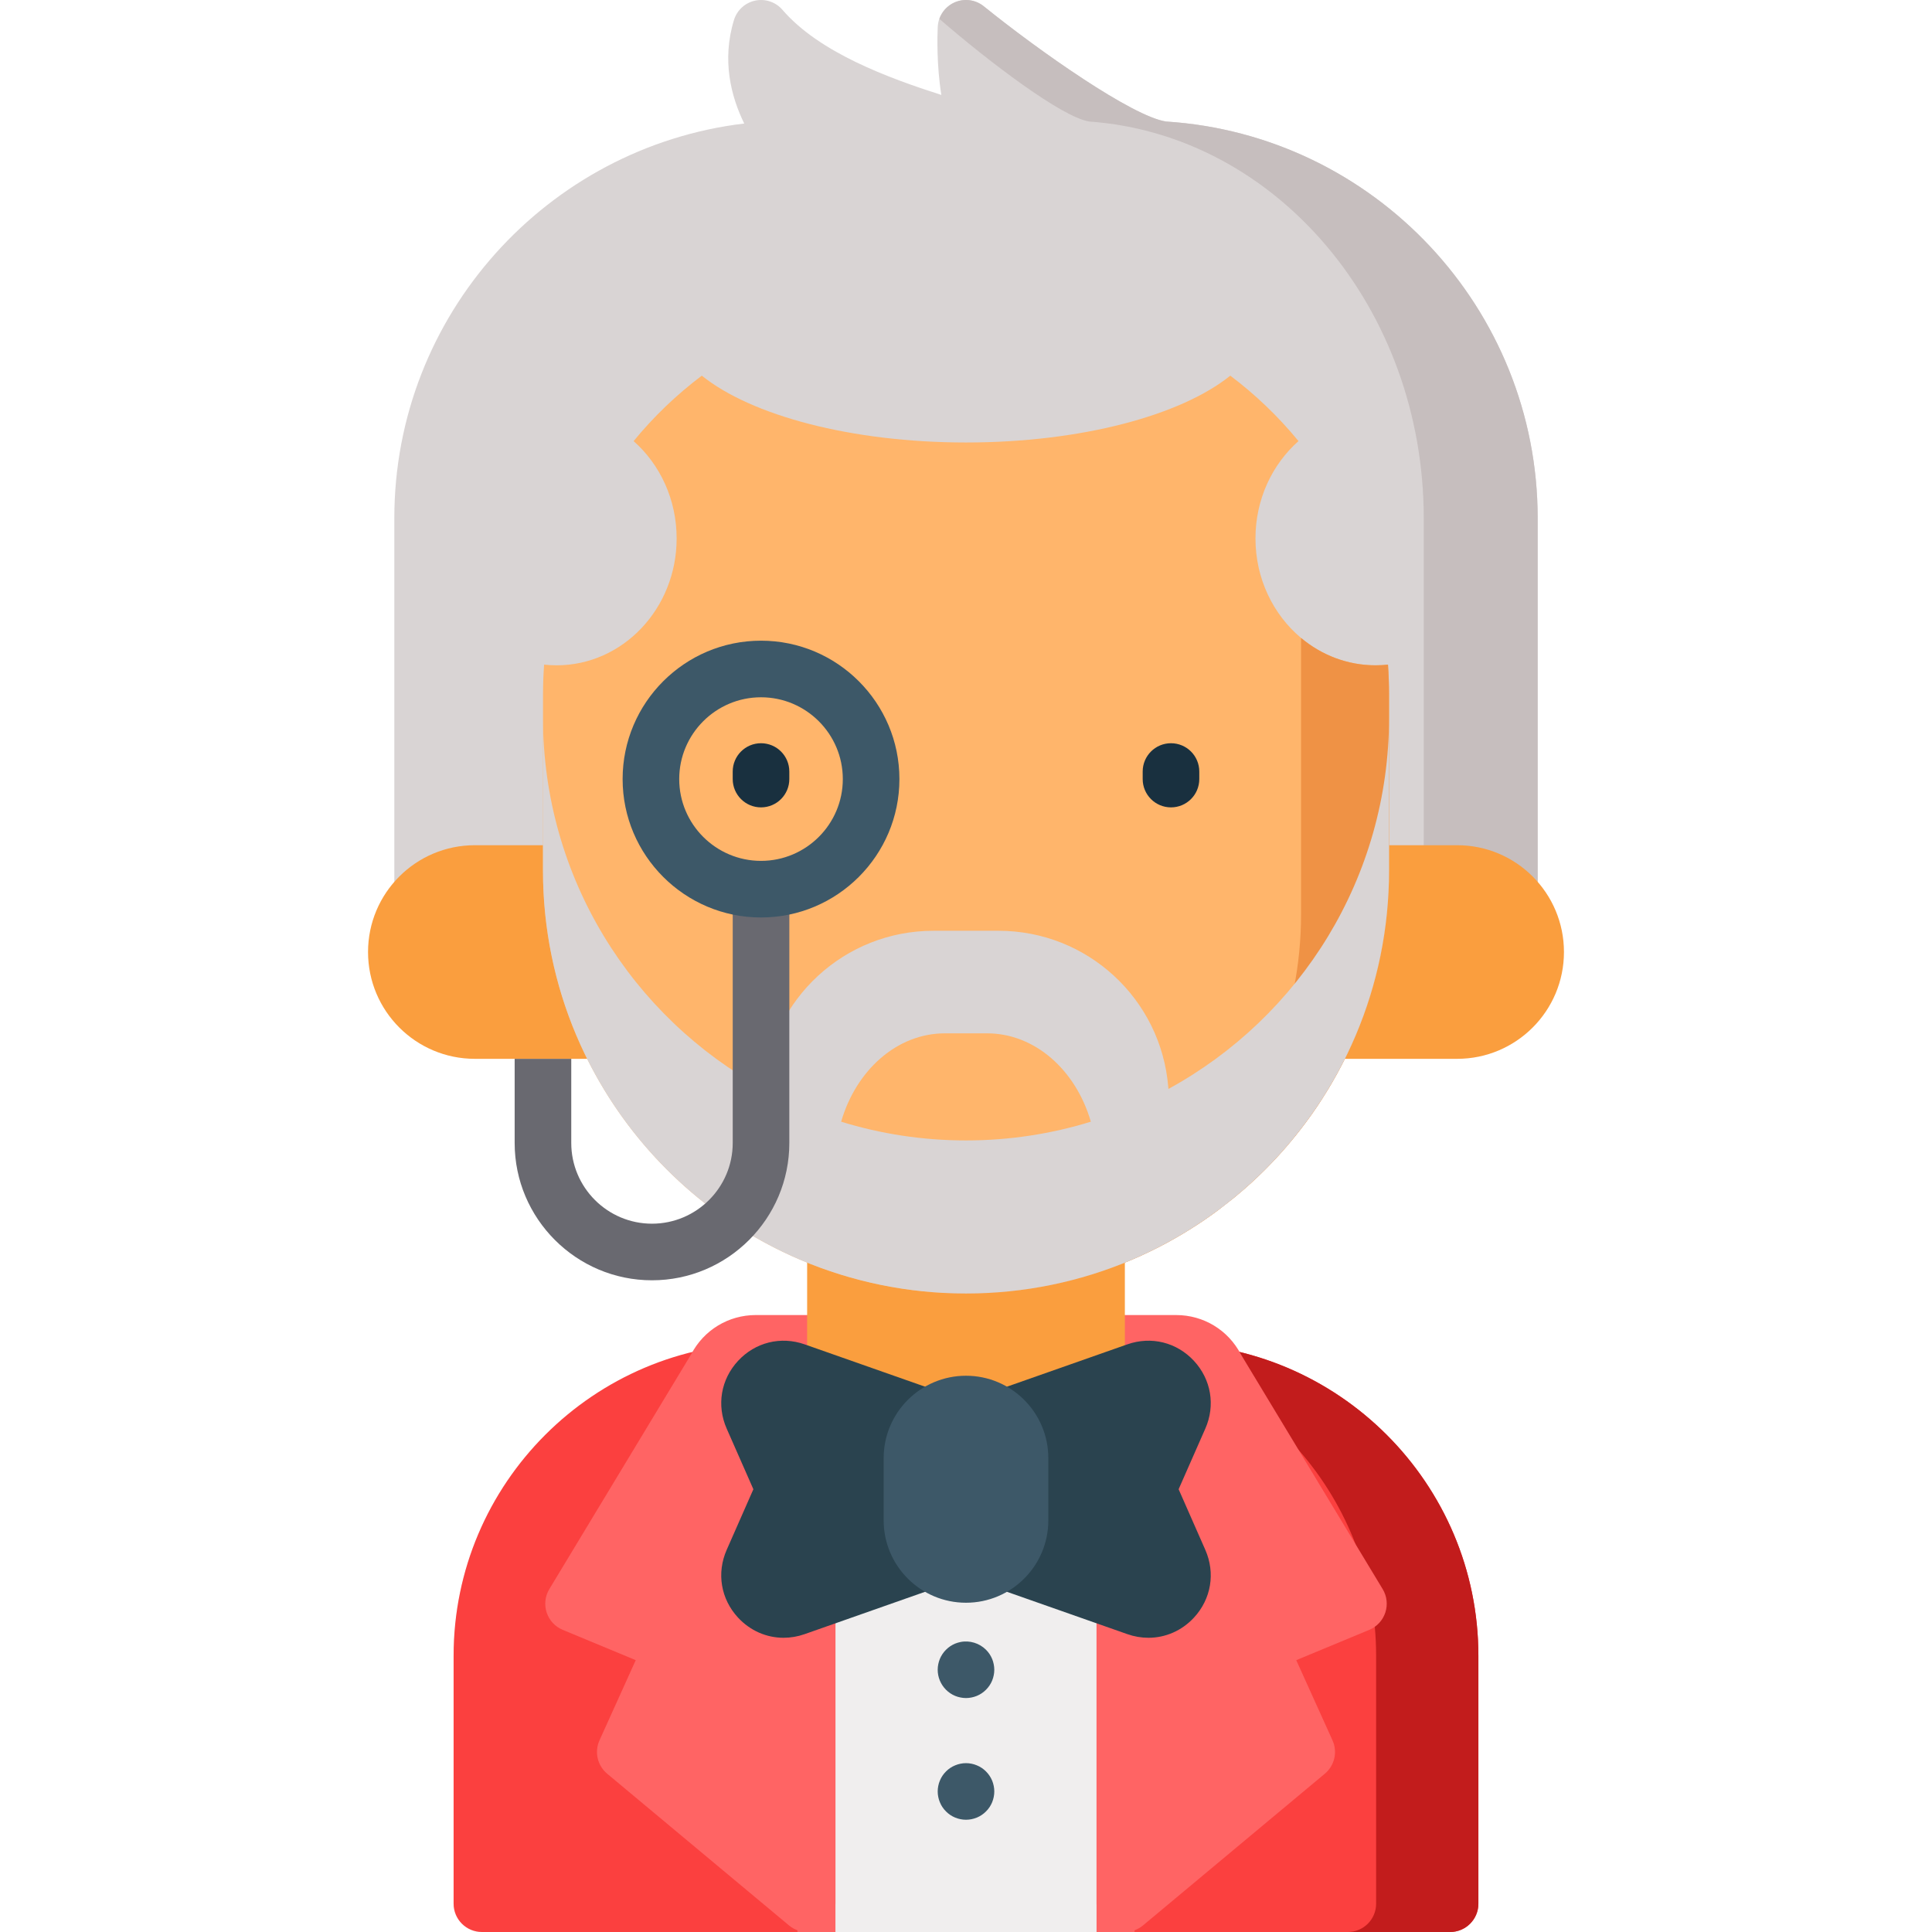 <?xml version="1.0" encoding="iso-8859-1"?>
<!-- Generator: Adobe Illustrator 19.0.0, SVG Export Plug-In . SVG Version: 6.00 Build 0)  -->
<svg version="1.1" id="Capa_1" xmlns="http://www.w3.org/2000/svg" xmlns:xlink="http://www.w3.org/1999/xlink" x="0px" y="0px"
	 viewBox="0 0 512.001 512.001" style="enable-background:new 0 0 512.001 512.001;" xml:space="preserve">
<path style="fill:#F0EEEE;" d="M308.927,355.945H203.073c-45.69,0-82.862,37.172-82.862,82.862v65.694c0,4.142,3.358,7.5,7.5,7.5
	h256.578c4.142,0,7.5-3.358,7.5-7.5v-65.694C391.789,393.117,354.617,355.945,308.927,355.945z"/>
<path style="fill:#FB403F;" d="M308.927,355.945H298.1c-4.142,0-7.5,3.358-7.5,7.5v141.056c0,4.142,3.358,7.5,7.5,7.5h86.189
	c4.142,0,7.5-3.358,7.5-7.5v-65.694C391.789,393.117,354.617,355.945,308.927,355.945z"/>
<path style="fill:#C21C1C;" d="M308.927,355.945H298.1c-1.331,0-2.578,0.35-3.662,0.958c39.727,6.092,70.251,40.5,70.251,81.904
	v65.694c0,4.142-3.358,7.5-7.5,7.5h27.1c4.142,0,7.5-3.358,7.5-7.5v-65.694C391.789,393.117,354.617,355.945,308.927,355.945z"/>
<path style="fill:#FB403F;" d="M213.9,355.945h-10.827c-45.69,0-82.862,37.172-82.862,82.862v65.694c0,4.142,3.358,7.5,7.5,7.5
	H213.9c4.142,0,7.5-3.358,7.5-7.5V363.445C221.4,359.303,218.042,355.945,213.9,355.945z"/>
<g>
	<path style="fill:#FF6464;" d="M366.421,421.124l-37.595-62.237c-3.344-6.414-9.877-10.385-17.133-10.385H298.1
		c-4.142,0-7.5,3.358-7.5,7.5v133.667v14.832v7.5h10.067v-0.456c0.801-0.292,1.561-0.72,2.238-1.285l48.192-40.208
		c2.587-2.159,3.418-5.778,2.029-8.849l-9.605-21.242l19.354-8.034c2.018-0.837,3.57-2.513,4.251-4.589
		C367.807,425.263,367.55,422.994,366.421,421.124z"/>
	<path style="fill:#FF6464;" d="M213.9,348.501h-13.591c-7.256,0-13.79,3.971-17.133,10.385l-37.595,62.237
		c-1.13,1.87-1.388,4.14-0.707,6.216s2.233,3.751,4.251,4.589l19.354,8.034l-9.604,21.242c-1.388,3.07-0.558,6.69,2.029,8.849
		l48.192,40.208c0.678,0.565,1.437,0.993,2.238,1.285v0.455H221.4v-7.5v-14.833V356.001
		C221.4,351.859,218.042,348.501,213.9,348.501z"/>
</g>
<path style="fill:#FA9E3E;" d="M298.1,267.731v95.35l-18.765,19.368c-6.12,6.317-14.54,9.882-23.335,9.882l0,0
	c-8.795,0-17.215-3.566-23.335-9.882L213.9,363.081v-95.35L298.1,267.731L298.1,267.731z"/>
<path style="fill:#2A434F;" d="M312.348,394.665l7.075-16.066c2.707-6.147,1.553-13.025-3.01-17.952
	c-4.564-4.928-11.336-6.603-17.669-4.375l-40.129,14.113c-0.998,0.351-1.873,0.913-2.615,1.605
	c-0.742-0.692-1.616-1.254-2.615-1.605l-40.129-14.113c-6.334-2.228-13.106-0.552-17.669,4.375s-5.716,11.806-3.01,17.952
	l7.075,16.067l-7.075,16.066c-2.707,6.146-1.553,13.025,3.01,17.952c3.229,3.486,7.562,5.345,12.064,5.345
	c1.861,0,3.751-0.317,5.604-0.969l40.129-14.113c0.998-0.351,1.873-0.913,2.615-1.605c0.741,0.692,1.616,1.254,2.615,1.605
	l40.129,14.113c1.853,0.652,3.743,0.969,5.605,0.969c4.502,0,8.836-1.859,12.064-5.345c4.563-4.927,5.716-11.806,3.01-17.952
	L312.348,394.665z"/>
<g>
	<path style="fill:#3D5868;" d="M256,364.586c-12.031,0-21.818,9.788-21.818,21.818v16.521c0,12.031,9.788,21.818,21.818,21.818
		c12.031,0,21.818-9.788,21.818-21.818v-16.521C277.819,374.374,268.031,364.586,256,364.586z"/>
	<path style="fill:#3D5868;" d="M256,450.001c-0.49,0-0.98-0.05-1.46-0.15c-0.48-0.09-0.96-0.24-1.41-0.42
		c-0.45-0.19-0.89-0.42-1.29-0.69c-0.41-0.28-0.8-0.59-1.14-0.94c-1.4-1.39-2.2-3.33-2.2-5.3c0-0.49,0.05-0.98,0.15-1.47
		c0.09-0.47,0.24-0.95,0.42-1.4c0.19-0.45,0.42-0.89,0.69-1.29c0.28-0.41,0.59-0.8,0.94-1.14c0.34-0.35,0.73-0.66,1.14-0.94
		c0.4-0.27,0.84-0.5,1.29-0.69c0.45-0.18,0.93-0.33,1.41-0.42c2.43-0.5,5.02,0.31,6.76,2.05c0.35,0.34,0.66,0.73,0.94,1.14
		c0.27,0.4,0.5,0.84,0.69,1.29c0.18,0.45,0.33,0.93,0.42,1.4c0.1,0.49,0.15,0.98,0.15,1.47s-0.05,0.98-0.15,1.47
		c-0.09,0.47-0.24,0.95-0.42,1.4c-0.19,0.45-0.42,0.89-0.69,1.29c-0.28,0.41-0.59,0.8-0.94,1.14c-0.34,0.35-0.73,0.66-1.14,0.94
		c-0.4,0.27-0.84,0.5-1.29,0.69c-0.45,0.18-0.93,0.33-1.4,0.42C256.98,449.951,256.49,450.001,256,450.001z"/>
	<path style="fill:#3D5868;" d="M256,482.251c-0.49,0-0.98-0.05-1.47-0.15c-0.47-0.09-0.95-0.24-1.4-0.42
		c-0.45-0.19-0.89-0.42-1.29-0.69c-0.41-0.28-0.8-0.59-1.14-0.94c-0.35-0.34-0.66-0.73-0.94-1.14c-0.27-0.4-0.5-0.84-0.68-1.29
		c-0.19-0.45-0.34-0.93-0.43-1.4c-0.1-0.49-0.15-0.98-0.15-1.47s0.05-0.98,0.15-1.47c0.09-0.47,0.24-0.95,0.43-1.4
		c0.18-0.45,0.41-0.89,0.68-1.29c0.28-0.41,0.59-0.8,0.94-1.14c0.34-0.35,0.73-0.66,1.14-0.94c0.4-0.27,0.84-0.5,1.29-0.68
		c0.45-0.19,0.93-0.34,1.4-0.43c0.97-0.2,1.97-0.2,2.94,0c0.47,0.09,0.95,0.24,1.4,0.43c0.45,0.18,0.89,0.41,1.29,0.68
		c0.41,0.28,0.8,0.59,1.14,0.94c0.35,0.34,0.66,0.73,0.94,1.14c0.27,0.4,0.5,0.84,0.69,1.29c0.18,0.45,0.33,0.93,0.42,1.4
		c0.1,0.49,0.15,0.98,0.15,1.47s-0.05,0.98-0.15,1.47c-0.09,0.47-0.24,0.95-0.42,1.4c-0.19,0.45-0.42,0.89-0.69,1.29
		c-0.28,0.41-0.59,0.8-0.94,1.14c-0.34,0.35-0.73,0.66-1.14,0.94c-0.4,0.27-0.84,0.5-1.29,0.69c-0.45,0.18-0.93,0.33-1.4,0.42
		C256.98,482.201,256.49,482.251,256,482.251z"/>
</g>
<path style="fill:#D9D4D4;" d="M309.009,32.203c-8.878-1.32-33.512-18.59-48.294-30.535c-2.2-1.779-5.213-2.166-7.793-1.006
	c-2.579,1.161-4.286,3.674-4.414,6.5c-0.106,2.346-0.317,10.05,0.958,18c-14.154-4.544-32.359-11.231-42.1-22.553
	c-1.782-2.072-4.549-3.01-7.226-2.449c-2.675,0.562-4.833,2.533-5.632,5.147c-3.268,10.687-0.762,20.313,2.718,27.423
	C145.067,38.977,104.5,83.495,104.5,137.31v117.691c0,4.142,3.358,7.5,7.5,7.5h34.54c2.275,0,4.427-1.033,5.851-2.807
	c1.423-1.774,1.964-4.099,1.471-6.32c-1.64-7.378-2.471-15.013-2.471-22.693v-46.7c0-0.117,0-0.234,0.001-0.352
	c19.853-2.06,35.409-19.629,35.409-40.928c0-9.542-3.145-18.665-8.8-25.938c2.591-2.761,5.348-5.375,8.251-7.826
	c15.759,9.864,41.703,15.843,69.749,15.843s53.99-5.979,69.749-15.843c2.903,2.451,5.66,5.065,8.251,7.826
	c-5.655,7.273-8.8,16.396-8.8,25.938c0,21.299,15.557,38.869,35.409,40.928c0,0.117,0,0.234,0,0.352v46.7
	c0,7.68-0.832,15.314-2.471,22.693c-0.494,2.221,0.047,4.546,1.471,6.32c1.424,1.774,3.576,2.807,5.851,2.807H400
	c4.142,0,7.5-3.358,7.5-7.5v-117.69C407.5,81.862,364.262,35.746,309.009,32.203z"/>
<path style="fill:#C6BEBE;" d="M309.009,32.203c-8.878-1.32-33.512-18.59-48.294-30.535c-2.2-1.779-5.213-2.166-7.793-1.006
	c-1.895,0.853-3.313,2.44-3.985,4.34c13.395,11.586,32.419,25.998,39.694,27.2c49.748,3.543,88.677,49.659,88.677,105.108v117.691
	c0,4.142-3.023,7.5-6.753,7.5H400c4.142,0,7.5-3.358,7.5-7.5v-117.69C407.5,81.862,364.262,35.746,309.009,32.203z"/>
<g>
	<path style="fill:#FA9E3E;" d="M125.839,223.991h49.369v56.61h-49.369c-15.632,0-28.305-12.673-28.305-28.305
		S110.207,223.991,125.839,223.991z"/>
	<path style="fill:#FA9E3E;" d="M386.161,223.991h-49.369v56.61h49.369c15.632,0,28.305-12.673,28.305-28.305
		S401.794,223.991,386.161,223.991z"/>
</g>
<path style="fill:#FFB56B;" d="M368.11,183.981v46.7c0,0.97-0.01,1.93-0.04,2.89c-0.02,0.97-0.06,1.92-0.11,2.88
	c-0.04,0.95-0.1,1.91-0.18,2.86c-0.07,0.94-0.15,1.89-0.25,2.83c-0.06,0.64-0.13,1.28-0.22,1.92c-0.05,0.55-0.12,1.1-0.2,1.65
	c-0.04,0.29-0.08,0.58-0.13,0.87c-0.08,0.65-0.18,1.3-0.29,1.95c-0.05,0.36-0.11,0.72-0.18,1.07c-0.11,0.71-0.24,1.41-0.38,2.12
	c-0.03,0.21-0.07,0.42-0.12,0.63c-0.14,0.75-0.3,1.49-0.46,2.23c-0.04,0.23-0.09,0.46-0.15,0.69c-0.11,0.51-0.23,1.02-0.35,1.52
	c-0.09,0.38-0.18,0.75-0.28,1.13c-0.13,0.54-0.27,1.08-0.42,1.62c-0.02,0.11-0.05,0.23-0.09,0.34c-0.18,0.67-0.36,1.34-0.56,2.01
	c-0.04,0.17-0.09,0.33-0.14,0.5c-0.19,0.63-0.37,1.25-0.57,1.87c-0.23,0.76-0.48,1.51-0.74,2.27c-0.25,0.75-0.51,1.5-0.78,2.24
	c-0.22,0.6-0.44,1.2-0.67,1.8c-0.22,0.59-0.45,1.18-0.69,1.77c-0.2,0.51-0.41,1.01-0.62,1.52c-0.13,0.32-0.26,0.63-0.4,0.95
	c-0.15,0.36-0.31,0.71-0.47,1.07c-0.24,0.55-0.48,1.1-0.74,1.64c-1.47,3.19-3.08,6.31-4.84,9.33c-0.36,0.63-0.73,1.26-1.11,1.88
	c-0.05,0.08-0.1,0.15-0.15,0.23c-0.37,0.62-0.75,1.23-1.14,1.83c-0.1,0.18-0.21,0.34-0.32,0.51c-0.36,0.56-0.72,1.11-1.08,1.65
	c-0.12,0.19-0.25,0.37-0.37,0.55c-0.34,0.5-0.68,0.99-1.02,1.48c-0.18,0.25-0.36,0.51-0.54,0.76c-0.9,1.26-1.82,2.51-2.78,3.73
	c-0.73,0.94-1.48,1.87-2.24,2.78c-0.49,0.6-0.99,1.19-1.49,1.77c-0.02,0.02-0.03,0.03-0.04,0.04c-0.56,0.65-1.13,1.29-1.71,1.93
	c-0.03,0.04-0.07,0.07-0.1,0.11c-0.37,0.4-0.74,0.81-1.12,1.21c-0.3,0.33-0.6,0.65-0.91,0.96c-0.17,0.18-0.35,0.37-0.53,0.55
	c-0.37,0.38-0.74,0.76-1.11,1.13c-0.63,0.63-1.28,1.26-1.92,1.88c-0.6,0.57-1.21,1.14-1.82,1.69l-0.41,0.37
	c-0.51,0.47-1.03,0.93-1.56,1.38l-1.68,1.43c-0.3,0.27-0.6,0.52-0.91,0.76l-4.27,3.33c-1.31,0.98-2.66,1.93-4.02,2.85l-1.65,1.09
	c-0.46,0.31-0.93,0.61-1.4,0.89l-1.79,1.11c-0.68,0.41-1.36,0.81-2.04,1.2c-0.71,0.41-1.42,0.81-2.14,1.2l-0.47,0.26
	c-1.51,0.82-3.04,1.6-4.59,2.34c-0.75,0.36-1.5,0.71-2.25,1.06l-0.71,0.31c-0.53,0.24-1.06,0.47-1.6,0.7l-0.8,0.34
	c-0.71,0.3-1.42,0.59-2.14,0.87c-0.73,0.29-1.45,0.57-2.19,0.84l-6.08,2.05c-0.6,0.19-1.2,0.37-1.81,0.54
	c-0.43,0.13-0.87,0.25-1.31,0.36l-2.14,0.57c-0.56,0.14-1.12,0.28-1.69,0.41c-0.4,0.1-0.8,0.19-1.21,0.28l-2.34,0.5
	c-0.68,0.14-1.37,0.27-2.05,0.4l-3.06,0.51c-0.53,0.09-1.05,0.16-1.58,0.23l-1.04,0.14c-0.49,0.07-0.98,0.13-1.48,0.18l-1.13,0.13
	c-0.33,0.04-0.66,0.07-0.99,0.1c-0.68,0.07-1.37,0.13-2.06,0.18l-0.8,0.06c-0.59,0.05-1.17,0.09-1.76,0.11l-0.84,0.05
	c-0.74,0.04-1.49,0.07-2.24,0.08l-3.31,0.06c-0.84,0-1.67-0.01-2.5-0.03c-0.68-0.01-1.35-0.03-2.02-0.06
	c-0.47-0.02-0.95-0.04-1.43-0.07c-50.91-2.66-92.82-39.28-103.51-87.63c-1.74-7.83-2.65-15.97-2.65-24.32v-46.7
	c0-2.63,0.1-5.25,0.29-7.83c1.08,0.12,2.19,0.18,3.3,0.18c17.57,0,31.82-15.05,31.82-33.63c0-10.36-4.43-19.62-11.4-25.79
	c5.3-6.47,11.37-12.29,18.07-17.34c13.08,10.52,39.53,17.71,70.03,17.71s56.95-7.19,70.03-17.71c6.7,5.05,12.77,10.87,18.07,17.34
	c-6.97,6.17-11.4,15.43-11.4,25.79c0,10.69,4.72,20.22,12.08,26.38c5.42,4.54,12.29,7.25,19.74,7.25c1.11,0,2.22-0.06,3.3-0.18
	C368.01,178.731,368.11,181.351,368.11,183.981z"/>
<path style="fill:#EF9245;" d="M368.11,183.981v46.7c0,0.97-0.01,1.93-0.04,2.89c-0.02,0.97-0.06,1.92-0.11,2.88
	c-0.04,0.95-0.1,1.91-0.18,2.86c-0.07,0.94-0.15,1.89-0.25,2.83c-0.06,0.64-0.13,1.28-0.22,1.92c-0.05,0.55-0.12,1.1-0.2,1.65
	c-0.04,0.29-0.08,0.58-0.13,0.87c-0.08,0.65-0.18,1.3-0.29,1.95c-0.05,0.36-0.11,0.72-0.18,1.07c-0.11,0.71-0.24,1.41-0.38,2.12
	c-0.03,0.21-0.07,0.42-0.12,0.63c-0.14,0.75-0.3,1.49-0.46,2.23c-0.04,0.23-0.09,0.46-0.15,0.69c-0.11,0.51-0.23,1.02-0.35,1.52
	c-0.09,0.38-0.18,0.75-0.28,1.13c-0.13,0.54-0.27,1.08-0.42,1.62c-0.02,0.11-0.05,0.23-0.09,0.34c-0.18,0.67-0.36,1.34-0.56,2.01
	c-0.04,0.17-0.09,0.33-0.14,0.5c-0.19,0.63-0.37,1.25-0.57,1.87c-0.23,0.76-0.48,1.51-0.74,2.27c-0.25,0.75-0.51,1.5-0.78,2.24
	c-0.22,0.6-0.44,1.2-0.67,1.8c-0.22,0.59-0.45,1.18-0.69,1.77c-0.2,0.51-0.41,1.01-0.62,1.52c-0.13,0.32-0.26,0.63-0.4,0.95
	c-0.15,0.36-0.31,0.71-0.47,1.07c-0.24,0.55-0.48,1.1-0.74,1.64c-1.47,3.19-3.08,6.31-4.84,9.33c-0.36,0.63-0.73,1.26-1.11,1.88
	c-0.05,0.08-0.1,0.15-0.15,0.23c-0.37,0.62-0.75,1.23-1.14,1.83c-0.1,0.18-0.21,0.34-0.32,0.51c-0.36,0.56-0.72,1.11-1.08,1.65
	c-0.12,0.19-0.25,0.37-0.37,0.55c-0.34,0.5-0.68,0.99-1.02,1.48c-0.18,0.25-0.36,0.51-0.54,0.76c-0.9,1.26-1.83,2.51-2.78,3.73
	c-0.73,0.94-1.48,1.87-2.24,2.78c-0.49,0.6-0.99,1.19-1.49,1.77c-0.02,0.02-0.03,0.03-0.04,0.04c-0.56,0.65-1.13,1.29-1.71,1.93
	c-0.03,0.04-0.07,0.07-0.1,0.11c-0.37,0.4-0.74,0.81-1.12,1.21c-0.3,0.33-0.6,0.65-0.91,0.96c-0.17,0.18-0.35,0.37-0.53,0.55
	c-0.37,0.38-0.74,0.76-1.11,1.13c-0.63,0.63-1.28,1.26-1.92,1.88c-0.6,0.57-1.21,1.14-1.82,1.69l-0.41,0.37
	c-0.51,0.47-1.03,0.93-1.56,1.38l-1.68,1.43c-0.3,0.27-0.6,0.52-0.91,0.76l-4.27,3.33c-1.32,0.98-2.66,1.93-4.02,2.85l-1.65,1.09
	c-0.46,0.31-0.93,0.61-1.4,0.89l-1.79,1.11c-0.68,0.41-1.36,0.81-2.04,1.2c-0.71,0.41-1.42,0.81-2.14,1.2l-0.47,0.26
	c-1.51,0.81-3.04,1.6-4.59,2.34c-0.75,0.36-1.5,0.71-2.25,1.06l-0.71,0.31c-0.53,0.24-1.06,0.47-1.6,0.7l-0.8,0.34
	c-0.71,0.3-1.42,0.59-2.14,0.87c-0.73,0.29-1.45,0.57-2.19,0.84l-6.08,2.05c-0.6,0.19-1.2,0.37-1.81,0.54
	c-0.43,0.13-0.87,0.25-1.31,0.36l-2.14,0.57c-0.56,0.14-1.12,0.28-1.69,0.41c-0.4,0.1-0.8,0.19-1.21,0.28l-2.34,0.5
	c-0.68,0.14-1.37,0.27-2.05,0.4l-3.06,0.51c-0.53,0.09-1.05,0.16-1.58,0.23l-1.04,0.14c-0.49,0.07-0.98,0.13-1.48,0.18l-1.13,0.13
	c-0.33,0.04-0.66,0.07-0.99,0.1c-0.68,0.07-1.37,0.13-2.06,0.18l-0.8,0.06c-0.59,0.05-1.17,0.09-1.76,0.11l-0.84,0.05
	c-0.74,0.04-1.49,0.07-2.24,0.08l-3.31,0.06c-0.84,0-1.67-0.01-2.5-0.03c-0.68-0.01-1.35-0.03-2.02-0.06
	c-0.47-0.02-0.95-0.04-1.43-0.07c52.81-2.96,94.73-46.73,94.73-100.29v-73.26c5.42,4.54,12.29,7.25,19.74,7.25
	c1.11,0,2.22-0.06,3.3-0.18C368.01,178.731,368.11,181.351,368.11,183.981z"/>
<g>
	<path style="fill:#19303F;" d="M310.324,213.964c-4.142,0-7.5-3.358-7.5-7.5v-2c0-4.142,3.358-7.5,7.5-7.5s7.5,3.358,7.5,7.5v2
		C317.824,210.606,314.466,213.964,310.324,213.964z"/>
	<path style="fill:#19303F;" d="M201.677,213.964c-4.142,0-7.5-3.358-7.5-7.5v-2c0-4.142,3.358-7.5,7.5-7.5s7.5,3.358,7.5,7.5v2
		C209.177,210.606,205.819,213.964,201.677,213.964z"/>
</g>
<path style="fill:#D9D4D4;" d="M309.643,288.583l-0.038-0.469c-1.904-23.415-21.462-41.447-44.954-41.447h-17.3
	c-23.492,0-43.05,18.032-44.954,41.447l-0.038,0.469c-34.838-19.018-58.472-55.983-58.472-98.47v40.564
	c0,61.919,50.195,112.115,112.115,112.115l0,0c61.919,0,112.115-50.195,112.115-112.115v-40.564
	C368.115,232.6,344.48,269.565,309.643,288.583z M256,302.228c-11.518,0-22.629-1.74-33.088-4.966
	c3.983-13.72,14.857-23.418,27.502-23.418h11.172c12.645,0,23.519,9.698,27.502,23.418C278.629,300.488,267.518,302.228,256,302.228
	L256,302.228z"/>
<path style="fill:#696970;" d="M209.18,235.641v67.26c0,20.06-16.33,36.39-36.4,36.39c-20.06,0-36.39-16.33-36.39-36.39v-22.3h15
	v22.3c0,11.79,9.6,21.39,21.39,21.39c11.8,0,21.4-9.6,21.4-21.39v-67.26c0-4.14,3.35-7.5,7.5-7.5
	C205.82,228.141,209.18,231.501,209.18,235.641z"/>
<path style="fill:#3D5868;" d="M201.677,243.141c-20.224,0-36.677-16.453-36.677-36.677s16.453-36.677,36.677-36.677
	s36.678,16.453,36.678,36.677S221.901,243.141,201.677,243.141z M201.677,184.787c-11.953,0-21.677,9.725-21.677,21.677
	c0,11.953,9.725,21.677,21.677,21.677c11.953,0,21.678-9.725,21.678-21.677C223.354,194.511,213.63,184.787,201.677,184.787z"/>
<g>
</g>
<g>
</g>
<g>
</g>
<g>
</g>
<g>
</g>
<g>
</g>
<g>
</g>
<g>
</g>
<g>
</g>
<g>
</g>
<g>
</g>
<g>
</g>
<g>
</g>
<g>
</g>
<g>
</g>
</svg>
